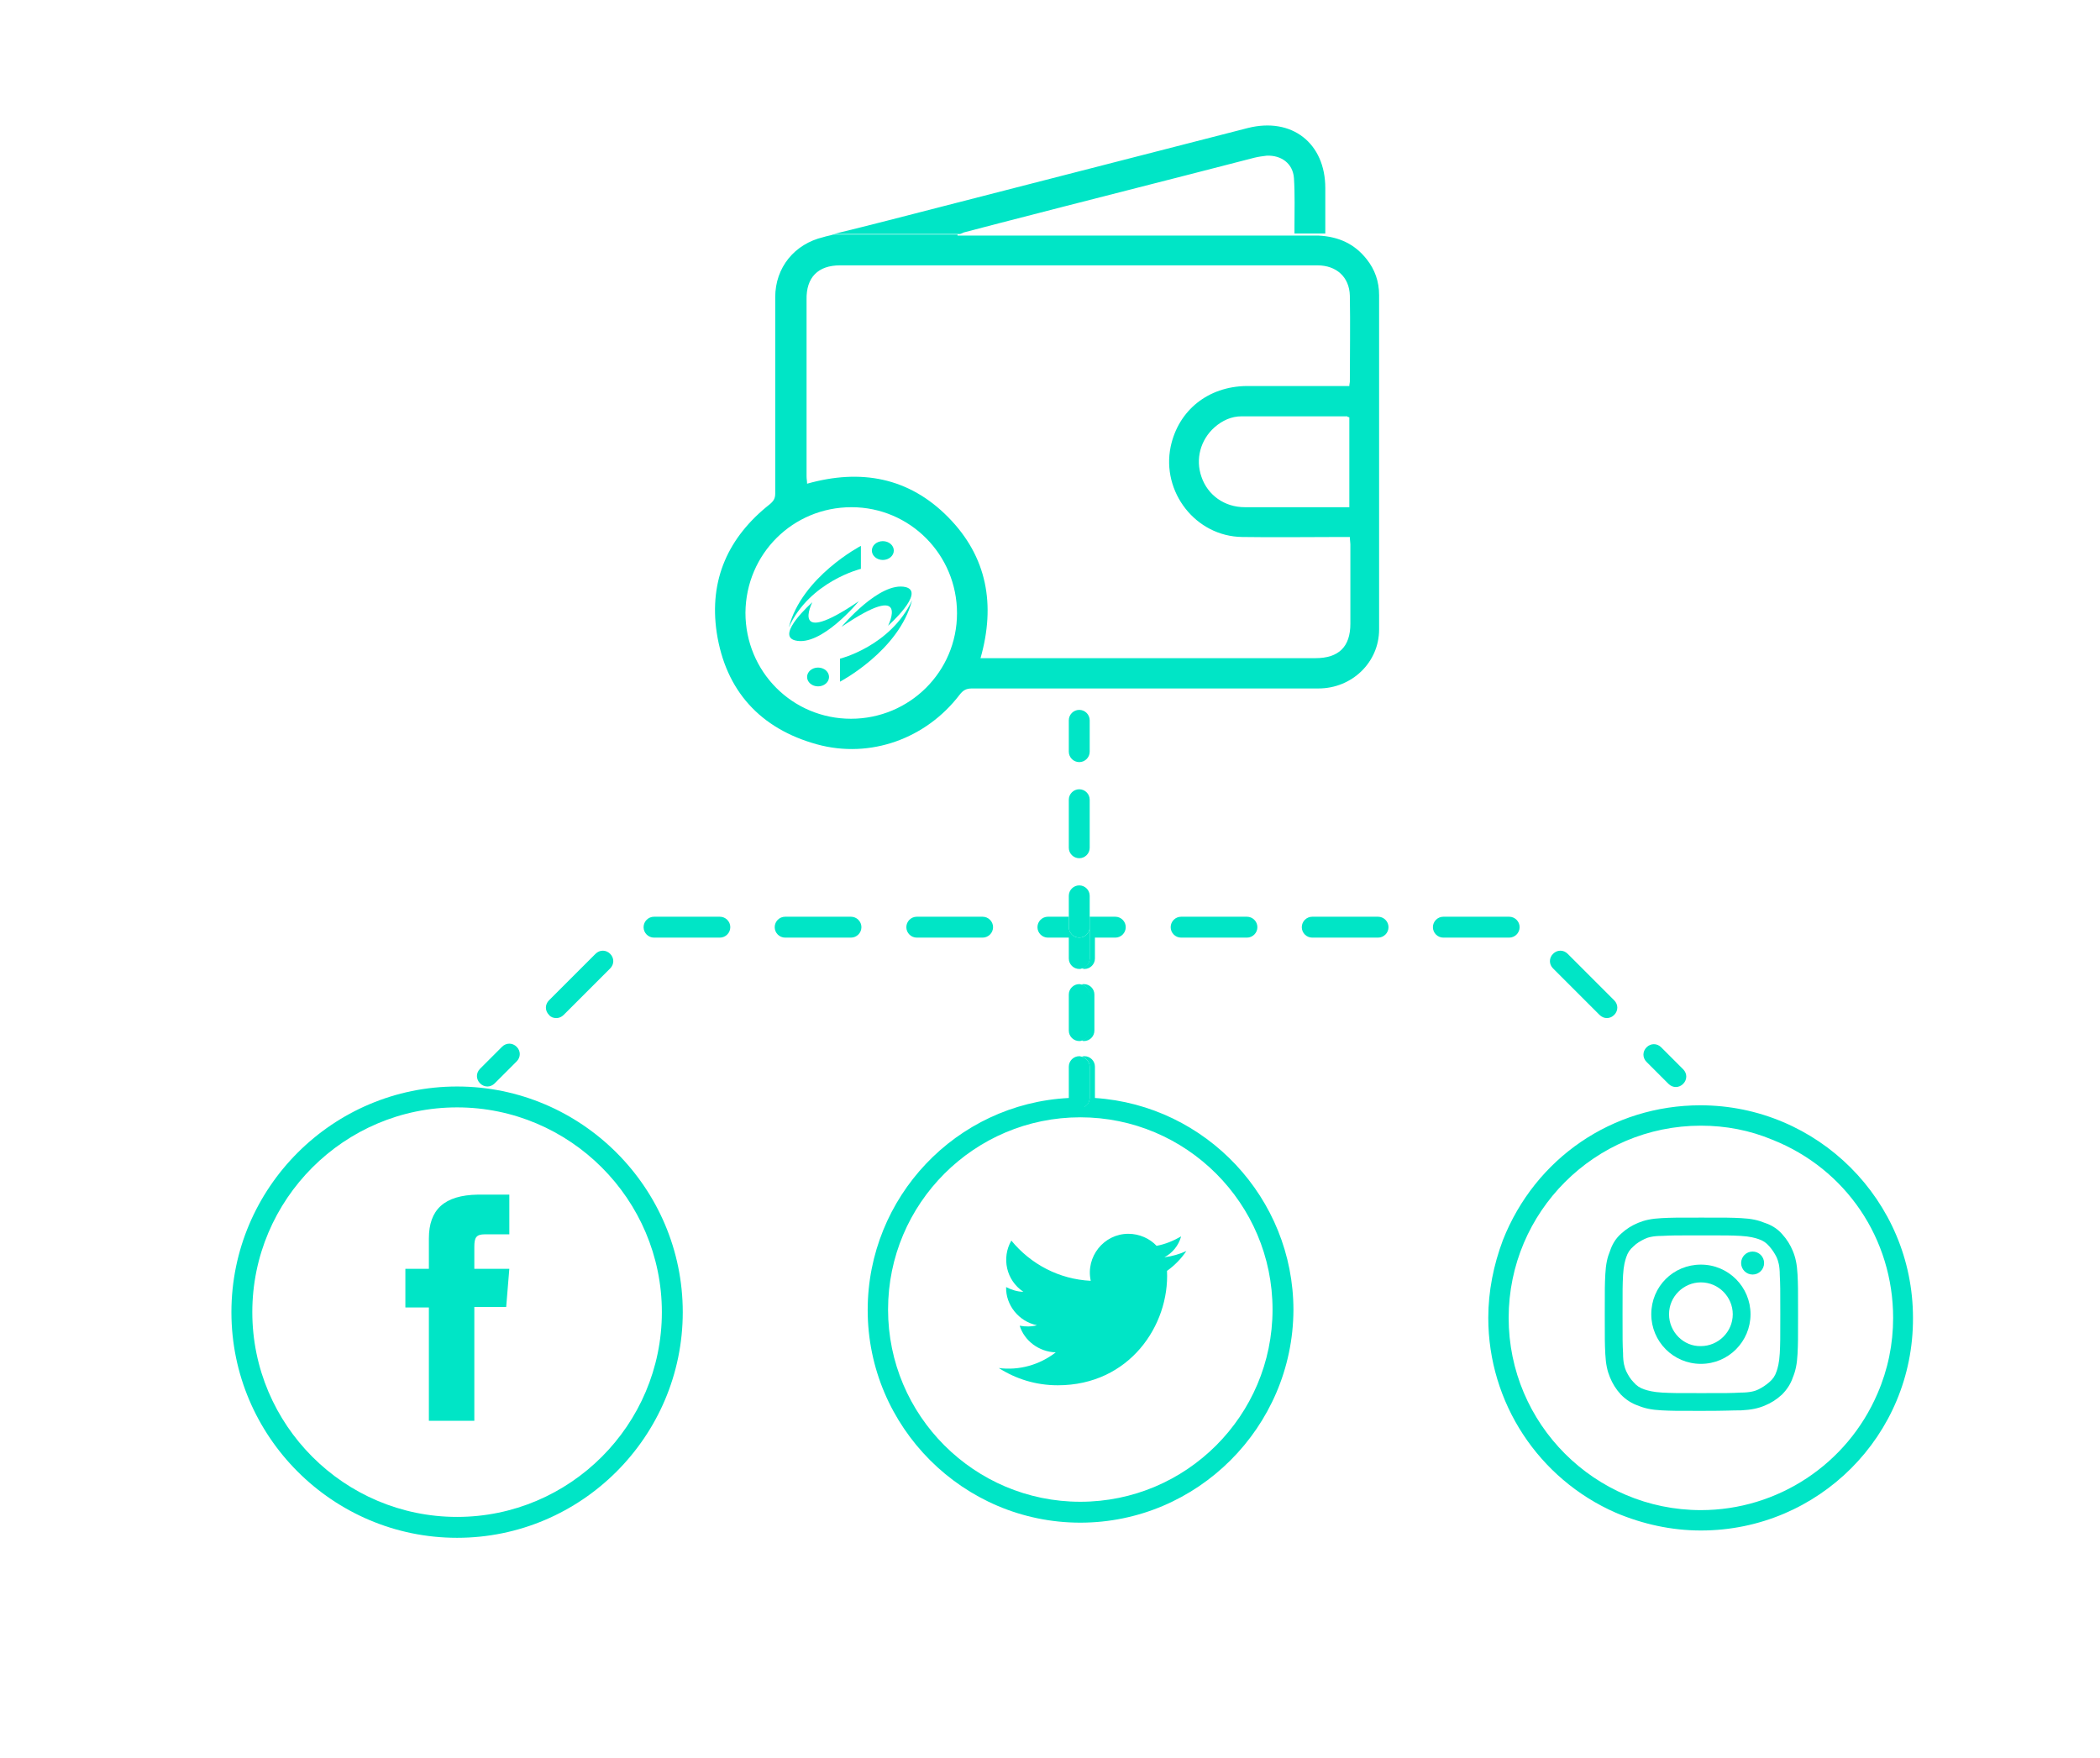 <?xml version="1.0" encoding="utf-8"?>
<!-- Generator: Adobe Illustrator 18.1.1, SVG Export Plug-In . SVG Version: 6.00 Build 0)  -->
<svg version="1.1" id="Layer_1" xmlns="http://www.w3.org/2000/svg" xmlns:xlink="http://www.w3.org/1999/xlink" x="0px" y="0px"
	 viewBox="2405.5 869.1 402 336.6" enable-background="new 2405.5 869.1 402 336.6" xml:space="preserve">
<g>
	<path fill="#00E5C6" d="M2738.8,1139.1c2-0.1,3.3-0.4,4.5-0.9c1.2-0.5,2.2-1.1,3.3-2.1c1-1,1.7-2.1,2.1-3.3
		c0.5-1.2,0.8-2.5,0.9-4.5c0.1-2,0.1-2.6,0.1-7.6c0-5,0-5.6-0.1-7.6c-0.1-2-0.4-3.3-0.9-4.5c-0.5-1.2-1.1-2.2-2.1-3.3
		s-2.1-1.7-3.3-2.1c-1.2-0.5-2.5-0.8-4.5-0.9c-2-0.1-2.6-0.1-7.6-0.1s-5.6,0-7.6,0.1c-2,0.1-3.3,0.4-4.5,0.9
		c-1.2,0.5-2.2,1.1-3.3,2.1s-1.7,2.1-2.1,3.3c-0.5,1.2-0.8,2.5-0.9,4.5c-0.1,2-0.1,2.6-0.1,7.6c0,5,0,5.6,0.1,7.6
		c0.1,2,0.4,3.3,0.9,4.5c0.5,1.2,1.1,2.2,2.1,3.3c1,1,2.1,1.7,3.3,2.1c1.2,0.5,2.5,0.8,4.5,0.9c2,0.1,2.6,0.1,7.6,0.1
		S2736.8,1139.1,2738.8,1139.1z M2720.3,1135.1c-0.9-0.3-1.5-0.7-2.1-1.4c-0.6-0.6-1-1.3-1.4-2.1c-0.3-0.7-0.6-1.6-0.6-3.4
		c-0.1-1.9-0.1-2.5-0.1-7.5c0-4.9,0-5.5,0.1-7.5c0.1-1.8,0.4-2.8,0.6-3.4c0.3-0.9,0.7-1.5,1.4-2.1c0.6-0.6,1.3-1,2.1-1.4
		c0.6-0.3,1.6-0.6,3.4-0.6c1.9-0.1,2.5-0.1,7.5-0.1s5.5,0,7.5,0.1c1.8,0.1,2.8,0.4,3.4,0.6c0.9,0.3,1.5,0.7,2.1,1.4s1,1.3,1.4,2.1
		c0.3,0.7,0.6,1.6,0.6,3.4c0.1,1.9,0.1,2.5,0.1,7.5c0,4.9,0,5.5-0.1,7.5c-0.1,1.8-0.4,2.8-0.6,3.4c-0.3,0.9-0.7,1.5-1.4,2.1
		s-1.3,1-2.1,1.4c-0.6,0.3-1.6,0.6-3.4,0.6c-1.9,0.1-2.5,0.1-7.5,0.1s-5.5,0-7.5-0.1C2721.9,1135.6,2720.9,1135.3,2720.3,1135.1z"/>
	<path fill="#00E5C6" d="M2740.6,1120.7c0-5.2-4.2-9.5-9.5-9.5s-9.5,4.2-9.5,9.5c0,5.2,4.2,9.5,9.5,9.5S2740.6,1125.9,2740.6,1120.7
		z M2725,1120.7c0-3.4,2.8-6.1,6.1-6.1c3.4,0,6.1,2.8,6.1,6.1c0,3.4-2.8,6.1-6.1,6.1C2727.8,1126.9,2725,1124.1,2725,1120.7z"/>
	<circle fill="#00E5C6" cx="2741" cy="1110.9" r="2.2"/>
	<path fill="#00E5C6" d="M2731.1,1162.1c-5.6,0-11.1-1.2-16.3-3.4c-14.8-6.5-24.4-21.1-24.4-37.3c0-5.1,1-10.1,2.8-14.9
		c6.2-15.7,21-25.8,37.8-25.8c22.4,0,40.7,18.2,40.7,40.7C2771.8,1143.9,2753.6,1162.1,2731.1,1162.1z M2731.1,1084.6
		c-20.3,0-36.8,16.5-36.8,36.8c0,20.3,16.5,36.8,36.8,36.8c14.7,0,28-8.8,33.8-22.3c2-4.6,3-9.5,3-14.5c0-15.1-9-28.5-23.1-34.1
		C2740.5,1085.5,2735.9,1084.6,2731.1,1084.6z"/>
	<path fill="#00E5C6" d="M2731.1,1081.1c-17,0-31.6,10.6-37.5,25.6c-1.8,4.6-2.8,9.5-2.8,14.7c0,16.5,10,30.7,24.2,36.9
		c4.9,2.2,10.4,3.4,16.2,3.4c22.2,0,40.3-18.1,40.3-40.3S2753.4,1081.1,2731.1,1081.1z M2694,1121.4c0-20.5,16.7-37.2,37.2-37.2
		c4.9,0,9.6,1,13.9,2.7c13.6,5.5,23.3,18.9,23.3,34.5c0,5.2-1.1,10.1-3,14.6c-5.7,13.3-18.9,22.6-34.2,22.6
		C2710.6,1158.6,2694,1141.9,2694,1121.4z"/>
	<path fill="#00E5C6" d="M2487.6,1106.2c0,4.8,0,5.8,0,5.8h-4.5v7.4h4.5v21.7h8.7v-21.8h6.1l0.6-7.3h-6.7c0,0,0-2.7,0-4.2
		c0-1.7,0.3-2.4,2-2.4c1.3,0,4.7,0,4.7,0v-7.6c0,0-5,0-6,0C2490.5,1097.9,2487.6,1100.7,2487.6,1106.2z"/>
	<path fill="#00E5C6" d="M2493,1163.5c-23.8,0-43.2-19.4-43.2-43.2s19.4-43.2,43.2-43.2s43.2,19.4,43.2,43.2
		S2516.8,1163.5,2493,1163.5z M2493,1081.1c-21.6,0-39.2,17.6-39.2,39.2c0,21.6,17.6,39.2,39.2,39.2s39.2-17.6,39.2-39.2
		C2532.2,1098.7,2514.6,1081.1,2493,1081.1z"/>
	<path fill="#00E5C6" d="M2493,1077.4c-23.6,0-42.9,19.2-42.9,42.9c0,23.6,19.2,42.9,42.9,42.9s42.9-19.2,42.9-42.9
		C2535.9,1096.6,2516.6,1077.4,2493,1077.4z M2453.5,1120.3c0-21.8,17.7-39.5,39.5-39.5s39.5,17.7,39.5,39.5s-17.7,39.5-39.5,39.5
		S2453.5,1142.1,2453.5,1120.3z"/>
	<path fill="#00E5C6" d="M2631.6,1105.8c-1.4,0.8-3,1.5-4.7,1.8c-1.3-1.4-3.3-2.3-5.4-2.3c-4.7,0-8.2,4.4-7.2,9
		c-6.1-0.3-11.5-3.2-15.2-7.7c-1.9,3.3-1,7.6,2.3,9.8c-1.2,0-2.3-0.4-3.3-0.9c-0.1,3.4,2.4,6.6,5.9,7.3c-1,0.3-2.2,0.3-3.3,0.1
		c0.9,2.9,3.7,5,6.9,5.1c-3.1,2.4-7,3.5-10.9,3c3.3,2.1,7.1,3.3,11.3,3.3c13.7,0,21.4-11.5,20.9-21.9c1.4-1,2.7-2.3,3.7-3.8
		c-1.3,0.6-2.7,1-4.2,1.2C2629.9,1109,2631.1,1107.6,2631.6,1105.8z"/>
	<path fill="#00E5C6" d="M2612.3,1160.6c-22.4,0-40.7-18.3-40.7-40.7c0-21.6,16.9-39.5,38.5-40.6c0,0,0,0,0,0c0.2,0,0.3,0.1,0.4,0.3
		c0.1,0.8,0.8,1.4,1.6,1.4c0.1,0,0.2,0,0.4,0c0,0,0.1,0,0.1,0c0,0,0.1,0,0.1,0c0.1,0,0.3,0,0.4,0c0.8,0,1.5-0.6,1.6-1.4
		c0-0.2,0.2-0.3,0.4-0.3c0,0,0,0,0,0c21.3,1.4,38,19.2,38,40.6C2653,1142.3,2634.7,1160.6,2612.3,1160.6z M2612.3,1083
		c-20.3,0-36.8,16.5-36.8,36.8s16.5,36.8,36.8,36.8s36.8-16.5,36.8-36.8S2632.6,1083,2612.3,1083z"/>
	<path fill="#00E5C6" d="M2615,1079.6c-0.2,0.9-1,1.6-2,1.6c-0.2,0-0.3,0-0.5-0.1c-0.1,0-0.3,0.1-0.5,0.1c-1,0-1.8-0.7-2-1.7
		c-21.2,1.1-38.2,18.8-38.2,40.3c0,22.2,18.1,40.3,40.3,40.3s40.3-18.1,40.3-40.3C2652.6,1098.5,2636,1081,2615,1079.6z
		 M2612.3,1157.1c-20.5,0-37.2-16.7-37.2-37.2s16.7-37.2,37.2-37.2s37.2,16.7,37.2,37.2S2632.8,1157.1,2612.3,1157.1z"/>
	<path fill="#00E5C6" d="M2590,913.6c2.3-0.6,4.6-1.2,6.9-1.8c16.2-4.2,32.5-8.3,48.7-12.5c0.8-0.2,1.6-0.3,2.4-0.4
		c2.8-0.1,5,1.5,5.2,4.3c0.2,3.1,0.1,6.2,0.1,9.4v1.2l1.9,0l4,0c0-3,0-5.8,0-8.7c0-8.6-6.4-13.6-14.8-11.5c-19.5,5-38.9,10-58.4,15
		c-7,1.8-13.9,3.6-20.9,5.3l17.6,0l6.6,0L2590,913.6z"/>
	<path fill="#00E5C6" d="M2566.6,989.1c13.4-9.1,8.9-0.2,8.9-0.2s7.2-6.4,3.4-7.4C2573.9,980.3,2566.6,989.1,2566.6,989.1z"/>
	<path fill="#00E5C6" d="M2566.3,995.2v4.4c0,0,11.3-5.9,13.8-15.6C2576,992.8,2566.3,995.2,2566.3,995.2z"/>
	<ellipse fill="#00E5C6" cx="2562.1" cy="998.7" rx="2.1" ry="1.8"/>
	<path fill="#00E5C6" d="M2557.7,991.7c5,1.3,12.2-7.5,12.2-7.5c-13.4,9.1-8.9,0.2-8.9,0.2S2553.9,990.7,2557.7,991.7z"/>
	<path fill="#00E5C6" d="M2570.3,978v-4.4c0,0-11.3,5.9-13.8,15.6C2560.5,980.4,2570.3,978,2570.3,978z"/>
	<ellipse fill="#00E5C6" cx="2574.5" cy="974.5" rx="2.1" ry="1.8"/>
	<path fill="#00E5C6" d="M2589.2,1002.1c0.7-0.9,1.3-1.2,2.4-1.2c22.1,0,44.2,0,66.3,0c6.4,0,11.6-5,11.6-11.3c0-21.3,0-42.7,0-64
		c0-2.6-0.8-4.9-2.4-6.9c-2.3-2.9-5.3-4.3-9.2-4.5h-2.9h-3l-0.1,0c-21.1,0-42.1,0-63.1,0c0-0.1,0-0.1,0-0.2h-6.3h-17.5
		c-0.6,0.2-1.3,0.3-1.9,0.5c-5.5,1.3-9.2,5.8-9.2,11.5c0,12.5,0,25.1,0,37.6c0,0.9-0.3,1.4-1,2c-8,6.3-11.7,14.5-10.2,24.6
		c1.7,11.1,8.3,18.4,19.2,21.4C2572.1,1014.4,2582.8,1010.5,2589.2,1002.1z M2566.3,919.9c30.5,0,60.9,0,91.4,0
		c3.6,0,6.1,2.2,6.2,5.8c0.1,5.5,0,11,0,16.5c0,0.2-0.1,0.4-0.1,0.8c-0.6,0-1.2,0-1.7,0c-6,0-12,0-18,0c-7.3,0.1-13,4.6-14.5,11.6
		c-1.8,8.7,4.8,17.2,13.7,17.3c6.3,0.1,12.6,0,19,0c0.5,0,1,0,1.6,0c0,0.6,0.1,1,0.1,1.4c0,5.1,0,10.1,0,15.2c0,4.4-2.2,6.6-6.7,6.6
		c-20.9,0-41.8,0-62.7,0c-0.4,0-0.8,0-1.4,0c2.9-10.2,1.3-19.4-6.2-27c-7.5-7.6-16.7-9.3-27-6.4c0-0.5-0.1-0.9-0.1-1.4
		c0-11.3,0-22.6,0-33.8C2559.8,922.2,2562.1,919.9,2566.3,919.9z M2663.8,949c0,5.8,0,11.4,0,17.2c-0.7,0-1.3,0-2,0c-6,0-12,0-18,0
		c-3.9,0-7.1-2.3-8.3-5.8c-1.2-3.4-0.2-7.1,2.5-9.5c1.5-1.3,3.2-2.1,5.2-2.1c6.7,0,13.4,0,20.2,0
		C2663.4,948.9,2663.5,948.9,2663.8,949z M2568.5,966.2c11.2,0,20.2,9.1,20.2,20.3c0,11.2-9.1,20.2-20.3,20.2
		c-11.2,0-20.2-9-20.2-20.3C2548.3,975.1,2557.3,966.2,2568.5,966.2z"/>
	<path fill="#00E5C6" d="M2614.1,1073.3v6c0,0.9-0.7,1.7-1.5,1.9c0.1,0,0.3,0.1,0.5,0.1c1,0,1.8-0.7,2-1.6c0-0.1,0-0.2,0-0.4v-6
		c0-1.1-0.9-2-2-2c-0.2,0-0.3,0-0.5,0.1C2613.4,1071.6,2614.1,1072.4,2614.1,1073.3z"/>
	<path fill="#00E5C6" d="M2613,1057.5c-0.2,0-0.3,0-0.5,0.1c0.9,0.2,1.5,1,1.5,1.9v6.9c0,0.9-0.7,1.7-1.5,1.9c0.1,0,0.3,0.1,0.5,0.1
		c1.1,0,2-0.9,2-2v-6.9C2615,1058.4,2614.1,1057.5,2613,1057.5z"/>
	<path fill="#00E5C6" d="M2615,1048.6h4c1.1,0,2-0.9,2-2s-0.9-2-2-2h-4.9v2v6c0,0.9-0.7,1.7-1.5,1.9c0.1,0,0.3,0.1,0.5,0.1
		c1.1,0,2-0.9,2-2V1048.6z"/>
	<path fill="#00E5C6" d="M2711.7,1063.4c0.4,0.4,0.9,0.6,1.4,0.6s1-0.2,1.4-0.6c0.8-0.8,0.8-2,0-2.8l-8.9-8.9c-0.8-0.8-2-0.8-2.8,0
		s-0.8,2,0,2.8L2711.7,1063.4z"/>
	<path fill="#00E5C6" d="M2669.3,1044.6h-12.6c-1.1,0-2,0.9-2,2s0.9,2,2,2h12.6c1.1,0,2-0.9,2-2S2670.4,1044.6,2669.3,1044.6z"/>
	<path fill="#00E5C6" d="M2696.4,1046.6c0-1.1-0.9-2-2-2h-12.6c-1.1,0-2,0.9-2,2s0.9,2,2,2h12.6
		C2695.5,1048.6,2696.4,1047.7,2696.4,1046.6z"/>
	<path fill="#00E5C6" d="M2631.6,1044.6c-1.1,0-2,0.9-2,2s0.9,2,2,2h12.6c1.1,0,2-0.9,2-2s-0.9-2-2-2H2631.6z"/>
	<path fill="#00E5C6" d="M2724.9,1076.6c0.4,0.4,0.9,0.6,1.4,0.6s1-0.2,1.4-0.6c0.8-0.8,0.8-2,0-2.8l-4.2-4.2c-0.8-0.8-2-0.8-2.8,0
		s-0.8,2,0,2.8L2724.9,1076.6z"/>
	<path fill="#00E5C6" d="M2612.1,1081.3c0.2,0,0.3,0,0.5-0.1c0.9-0.2,1.5-1,1.5-1.9v-6c0-0.9-0.7-1.7-1.5-1.9
		c-0.1,0-0.3-0.1-0.5-0.1c-1.1,0-2,0.9-2,2v6c0,0.1,0,0.2,0,0.3C2610.3,1080.6,2611.1,1081.3,2612.1,1081.3z"/>
	<path fill="#00E5C6" d="M2614.1,1066.4v-6.9c0-0.9-0.7-1.7-1.5-1.9c-0.1,0-0.3-0.1-0.5-0.1c-1.1,0-2,0.9-2,2v6.9c0,1.1,0.9,2,2,2
		c0.2,0,0.3,0,0.5-0.1C2613.4,1068.1,2614.1,1067.4,2614.1,1066.4z"/>
	<path fill="#00E5C6" d="M2614.1,1052.6v-6c0,1.1-0.9,2-2,2s-2-0.9-2-2v-2h-4c-1.1,0-2,0.9-2,2s0.9,2,2,2h4v4c0,1.1,0.9,2,2,2
		c0.2,0,0.3,0,0.5-0.1C2613.4,1054.4,2614.1,1053.6,2614.1,1052.6z"/>
	<path fill="#00E5C6" d="M2512,1064c0.5,0,1-0.2,1.4-0.6l8.9-8.9c0.8-0.8,0.8-2,0-2.8s-2-0.8-2.8,0l-8.9,8.9c-0.8,0.8-0.8,2,0,2.8
		C2510.9,1063.8,2511.4,1064,2512,1064z"/>
	<path fill="#00E5C6" d="M2568.4,1044.6h-12.6c-1.1,0-2,0.9-2,2s0.9,2,2,2h12.6c1.1,0,2-0.9,2-2S2569.5,1044.6,2568.4,1044.6z"/>
	<path fill="#00E5C6" d="M2581,1044.6c-1.1,0-2,0.9-2,2s0.9,2,2,2h12.6c1.1,0,2-0.9,2-2s-0.9-2-2-2H2581z"/>
	<path fill="#00E5C6" d="M2543.3,1044.6h-12.6c-1.1,0-2,0.9-2,2s0.9,2,2,2h12.6c1.1,0,2-0.9,2-2S2544.4,1044.6,2543.3,1044.6z"/>
	<path fill="#00E5C6" d="M2498.8,1077.1c0.5,0,1-0.2,1.4-0.6l4.2-4.2c0.8-0.8,0.8-2,0-2.8s-2-0.8-2.8,0l-4.2,4.2
		c-0.8,0.8-0.8,2,0,2.8C2497.8,1076.9,2498.3,1077.1,2498.8,1077.1z"/>
	<path fill="#00E5C6" d="M2612.1,1048.6c1.1,0,2-0.9,2-2v-2v-4c0-1.1-0.9-2-2-2s-2,0.9-2,2v4v2
		C2610.1,1047.7,2611,1048.6,2612.1,1048.6z"/>
	<path fill="#00E5C6" d="M2610.1,1031.4c0,1.1,0.9,2,2,2s2-0.9,2-2v-9.2c0-1.1-0.9-2-2-2s-2,0.9-2,2V1031.4z"/>
	<path fill="#00E5C6" d="M2612.1,1015c1.1,0,2-0.9,2-2v-6c0-1.1-0.9-2-2-2s-2,0.9-2,2v6C2610.1,1014.1,2611,1015,2612.1,1015z"/>
</g>
</svg>
